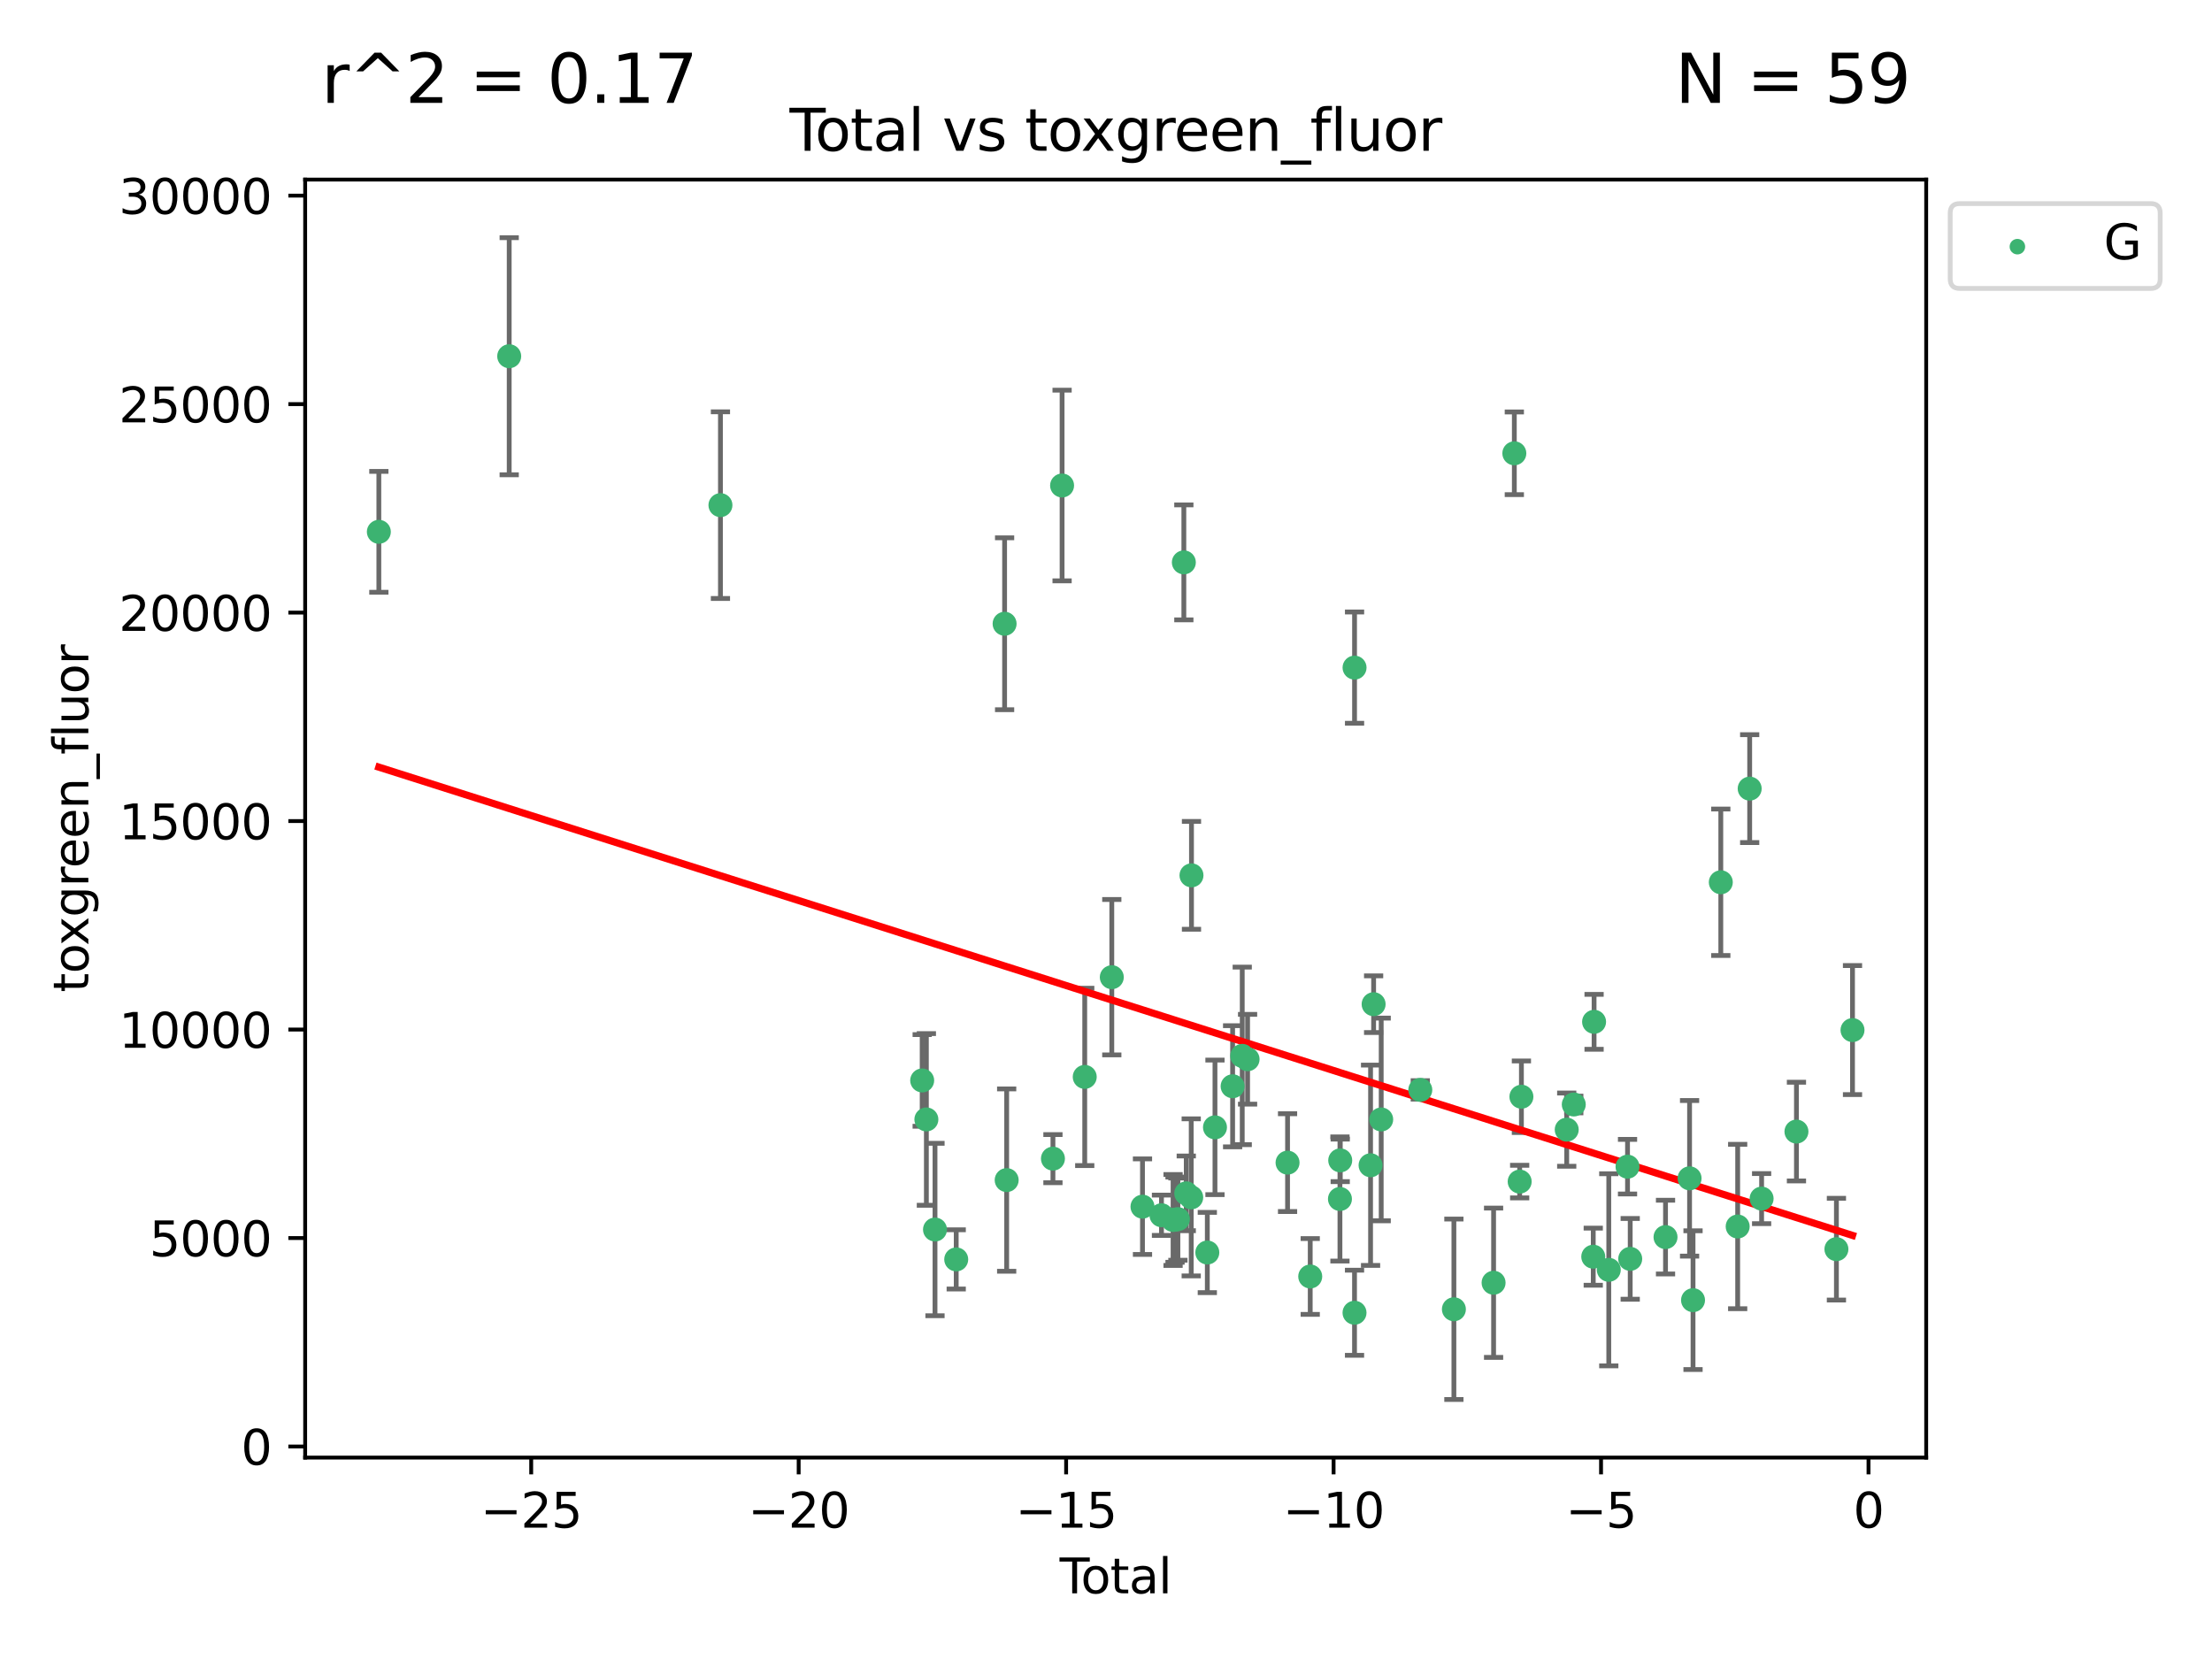 <?xml version="1.0" encoding="utf-8" standalone="no"?>
<!DOCTYPE svg PUBLIC "-//W3C//DTD SVG 1.1//EN"
  "http://www.w3.org/Graphics/SVG/1.1/DTD/svg11.dtd">
<svg xmlns:xlink="http://www.w3.org/1999/xlink" width="460.8pt" height="345.6pt" viewBox="0 0 460.8 345.6" xmlns="http://www.w3.org/2000/svg" version="1.1">
 <defs>
  <style type="text/css">*{stroke-linejoin: round; stroke-linecap: butt}</style>
 </defs>
 <g id="figure_1">
  <g id="patch_1">
   <path d="M 0 345.6 
L 460.8 345.6 
L 460.8 0 
L 0 0 
z
" style="fill: #ffffff"/>
  </g>
  <g id="axes_1">
   <g id="patch_2">
    <path d="M 63.571 303.64 
L 401.26 303.64 
L 401.26 37.411 
L 63.571 37.411 
z
" style="fill: #ffffff"/>
   </g>
   <g id="PathCollection_1">
    <defs>
     <path id="mf39be97b4d" d="M 0 1.118 
C 0.297 1.118 0.581 1 0.791 0.791 
C 1 0.581 1.118 0.297 1.118 0 
C 1.118 -0.297 1 -0.581 0.791 -0.791 
C 0.581 -1 0.297 -1.118 0 -1.118 
C -0.297 -1.118 -0.581 -1 -0.791 -0.791 
C -1 -0.581 -1.118 -0.297 -1.118 0 
C -1.118 0.297 -1 0.581 -0.791 0.791 
C -0.581 1 -0.297 1.118 0 1.118 
z
" style="stroke: #3cb371"/>
    </defs>
    <g clip-path="url(#pa120bd9eb9)">
     <use xlink:href="#mf39be97b4d" x="78.921" y="110.786" style="fill: #3cb371; stroke: #3cb371"/>
     <use xlink:href="#mf39be97b4d" x="106.076" y="74.208" style="fill: #3cb371; stroke: #3cb371"/>
     <use xlink:href="#mf39be97b4d" x="150.082" y="105.23" style="fill: #3cb371; stroke: #3cb371"/>
     <use xlink:href="#mf39be97b4d" x="192.107" y="225.076" style="fill: #3cb371; stroke: #3cb371"/>
     <use xlink:href="#mf39be97b4d" x="192.981" y="233.197" style="fill: #3cb371; stroke: #3cb371"/>
     <use xlink:href="#mf39be97b4d" x="194.777" y="256.133" style="fill: #3cb371; stroke: #3cb371"/>
     <use xlink:href="#mf39be97b4d" x="199.198" y="262.355" style="fill: #3cb371; stroke: #3cb371"/>
     <use xlink:href="#mf39be97b4d" x="209.277" y="129.939" style="fill: #3cb371; stroke: #3cb371"/>
     <use xlink:href="#mf39be97b4d" x="209.708" y="245.833" style="fill: #3cb371; stroke: #3cb371"/>
     <use xlink:href="#mf39be97b4d" x="219.347" y="241.366" style="fill: #3cb371; stroke: #3cb371"/>
     <use xlink:href="#mf39be97b4d" x="221.252" y="101.138" style="fill: #3cb371; stroke: #3cb371"/>
     <use xlink:href="#mf39be97b4d" x="225.97" y="224.338" style="fill: #3cb371; stroke: #3cb371"/>
     <use xlink:href="#mf39be97b4d" x="231.608" y="203.567" style="fill: #3cb371; stroke: #3cb371"/>
     <use xlink:href="#mf39be97b4d" x="238.001" y="251.371" style="fill: #3cb371; stroke: #3cb371"/>
     <use xlink:href="#mf39be97b4d" x="241.957" y="253.158" style="fill: #3cb371; stroke: #3cb371"/>
     <use xlink:href="#mf39be97b4d" x="244.372" y="254.144" style="fill: #3cb371; stroke: #3cb371"/>
     <use xlink:href="#mf39be97b4d" x="244.782" y="254.078" style="fill: #3cb371; stroke: #3cb371"/>
     <use xlink:href="#mf39be97b4d" x="245.378" y="253.966" style="fill: #3cb371; stroke: #3cb371"/>
     <use xlink:href="#mf39be97b4d" x="246.617" y="117.154" style="fill: #3cb371; stroke: #3cb371"/>
     <use xlink:href="#mf39be97b4d" x="247.119" y="248.597" style="fill: #3cb371; stroke: #3cb371"/>
     <use xlink:href="#mf39be97b4d" x="248.153" y="249.435" style="fill: #3cb371; stroke: #3cb371"/>
     <use xlink:href="#mf39be97b4d" x="248.208" y="182.351" style="fill: #3cb371; stroke: #3cb371"/>
     <use xlink:href="#mf39be97b4d" x="251.506" y="260.922" style="fill: #3cb371; stroke: #3cb371"/>
     <use xlink:href="#mf39be97b4d" x="253.102" y="234.845" style="fill: #3cb371; stroke: #3cb371"/>
     <use xlink:href="#mf39be97b4d" x="256.777" y="226.288" style="fill: #3cb371; stroke: #3cb371"/>
     <use xlink:href="#mf39be97b4d" x="258.78" y="219.956" style="fill: #3cb371; stroke: #3cb371"/>
     <use xlink:href="#mf39be97b4d" x="259.895" y="220.66" style="fill: #3cb371; stroke: #3cb371"/>
     <use xlink:href="#mf39be97b4d" x="268.222" y="242.198" style="fill: #3cb371; stroke: #3cb371"/>
     <use xlink:href="#mf39be97b4d" x="272.945" y="265.915" style="fill: #3cb371; stroke: #3cb371"/>
     <use xlink:href="#mf39be97b4d" x="279.136" y="249.77" style="fill: #3cb371; stroke: #3cb371"/>
     <use xlink:href="#mf39be97b4d" x="279.193" y="241.728" style="fill: #3cb371; stroke: #3cb371"/>
     <use xlink:href="#mf39be97b4d" x="282.172" y="273.469" style="fill: #3cb371; stroke: #3cb371"/>
     <use xlink:href="#mf39be97b4d" x="282.178" y="139.078" style="fill: #3cb371; stroke: #3cb371"/>
     <use xlink:href="#mf39be97b4d" x="285.515" y="242.746" style="fill: #3cb371; stroke: #3cb371"/>
     <use xlink:href="#mf39be97b4d" x="286.15" y="209.192" style="fill: #3cb371; stroke: #3cb371"/>
     <use xlink:href="#mf39be97b4d" x="287.729" y="233.201" style="fill: #3cb371; stroke: #3cb371"/>
     <use xlink:href="#mf39be97b4d" x="295.873" y="227.045" style="fill: #3cb371; stroke: #3cb371"/>
     <use xlink:href="#mf39be97b4d" x="302.873" y="272.743" style="fill: #3cb371; stroke: #3cb371"/>
     <use xlink:href="#mf39be97b4d" x="311.142" y="267.219" style="fill: #3cb371; stroke: #3cb371"/>
     <use xlink:href="#mf39be97b4d" x="315.463" y="94.432" style="fill: #3cb371; stroke: #3cb371"/>
     <use xlink:href="#mf39be97b4d" x="316.576" y="246.148" style="fill: #3cb371; stroke: #3cb371"/>
     <use xlink:href="#mf39be97b4d" x="316.938" y="228.467" style="fill: #3cb371; stroke: #3cb371"/>
     <use xlink:href="#mf39be97b4d" x="326.376" y="235.325" style="fill: #3cb371; stroke: #3cb371"/>
     <use xlink:href="#mf39be97b4d" x="327.846" y="230.083" style="fill: #3cb371; stroke: #3cb371"/>
     <use xlink:href="#mf39be97b4d" x="331.904" y="261.792" style="fill: #3cb371; stroke: #3cb371"/>
     <use xlink:href="#mf39be97b4d" x="332.077" y="212.862" style="fill: #3cb371; stroke: #3cb371"/>
     <use xlink:href="#mf39be97b4d" x="335.138" y="264.527" style="fill: #3cb371; stroke: #3cb371"/>
     <use xlink:href="#mf39be97b4d" x="339.044" y="243.04" style="fill: #3cb371; stroke: #3cb371"/>
     <use xlink:href="#mf39be97b4d" x="339.603" y="262.246" style="fill: #3cb371; stroke: #3cb371"/>
     <use xlink:href="#mf39be97b4d" x="346.959" y="257.711" style="fill: #3cb371; stroke: #3cb371"/>
     <use xlink:href="#mf39be97b4d" x="351.969" y="245.466" style="fill: #3cb371; stroke: #3cb371"/>
     <use xlink:href="#mf39be97b4d" x="352.689" y="270.848" style="fill: #3cb371; stroke: #3cb371"/>
     <use xlink:href="#mf39be97b4d" x="358.475" y="183.792" style="fill: #3cb371; stroke: #3cb371"/>
     <use xlink:href="#mf39be97b4d" x="361.989" y="255.503" style="fill: #3cb371; stroke: #3cb371"/>
     <use xlink:href="#mf39be97b4d" x="364.49" y="164.284" style="fill: #3cb371; stroke: #3cb371"/>
     <use xlink:href="#mf39be97b4d" x="366.976" y="249.691" style="fill: #3cb371; stroke: #3cb371"/>
     <use xlink:href="#mf39be97b4d" x="374.233" y="235.728" style="fill: #3cb371; stroke: #3cb371"/>
     <use xlink:href="#mf39be97b4d" x="382.56" y="260.221" style="fill: #3cb371; stroke: #3cb371"/>
     <use xlink:href="#mf39be97b4d" x="385.911" y="214.584" style="fill: #3cb371; stroke: #3cb371"/>
    </g>
   </g>
   <g id="matplotlib.axis_1">
    <g id="xtick_1">
     <g id="line2d_1">
      <defs>
       <path id="mb00026b12f" d="M 0 0 
L 0 3.5 
" style="stroke: #000000; stroke-width: 0.8"/>
      </defs>
      <g>
       <use xlink:href="#mb00026b12f" x="110.659" y="303.64" style="stroke: #000000; stroke-width: 0.8"/>
      </g>
     </g>
     <g id="text_1">
      <!-- −25 -->
      <g transform="translate(100.107 318.238)scale(0.1 -0.1)">
       <defs>
        <path id="DejaVuSans-2212" d="M 678 2272 
L 4684 2272 
L 4684 1741 
L 678 1741 
L 678 2272 
z
" transform="scale(0.016)"/>
        <path id="DejaVuSans-32" d="M 1228 531 
L 3431 531 
L 3431 0 
L 469 0 
L 469 531 
Q 828 903 1448 1529 
Q 2069 2156 2228 2338 
Q 2531 2678 2651 2914 
Q 2772 3150 2772 3378 
Q 2772 3750 2511 3984 
Q 2250 4219 1831 4219 
Q 1534 4219 1204 4116 
Q 875 4013 500 3803 
L 500 4441 
Q 881 4594 1212 4672 
Q 1544 4750 1819 4750 
Q 2544 4750 2975 4387 
Q 3406 4025 3406 3419 
Q 3406 3131 3298 2873 
Q 3191 2616 2906 2266 
Q 2828 2175 2409 1742 
Q 1991 1309 1228 531 
z
" transform="scale(0.016)"/>
        <path id="DejaVuSans-35" d="M 691 4666 
L 3169 4666 
L 3169 4134 
L 1269 4134 
L 1269 2991 
Q 1406 3038 1543 3061 
Q 1681 3084 1819 3084 
Q 2600 3084 3056 2656 
Q 3513 2228 3513 1497 
Q 3513 744 3044 326 
Q 2575 -91 1722 -91 
Q 1428 -91 1123 -41 
Q 819 9 494 109 
L 494 744 
Q 775 591 1075 516 
Q 1375 441 1709 441 
Q 2250 441 2565 725 
Q 2881 1009 2881 1497 
Q 2881 1984 2565 2268 
Q 2250 2553 1709 2553 
Q 1456 2553 1204 2497 
Q 953 2441 691 2322 
L 691 4666 
z
" transform="scale(0.016)"/>
       </defs>
       <use xlink:href="#DejaVuSans-2212"/>
       <use xlink:href="#DejaVuSans-32" x="83.789"/>
       <use xlink:href="#DejaVuSans-35" x="147.412"/>
      </g>
     </g>
    </g>
    <g id="xtick_2">
     <g id="line2d_2">
      <g>
       <use xlink:href="#mb00026b12f" x="166.376" y="303.64" style="stroke: #000000; stroke-width: 0.8"/>
      </g>
     </g>
     <g id="text_2">
      <!-- −20 -->
      <g transform="translate(155.824 318.238)scale(0.1 -0.1)">
       <defs>
        <path id="DejaVuSans-30" d="M 2034 4250 
Q 1547 4250 1301 3770 
Q 1056 3291 1056 2328 
Q 1056 1369 1301 889 
Q 1547 409 2034 409 
Q 2525 409 2770 889 
Q 3016 1369 3016 2328 
Q 3016 3291 2770 3770 
Q 2525 4250 2034 4250 
z
M 2034 4750 
Q 2819 4750 3233 4129 
Q 3647 3509 3647 2328 
Q 3647 1150 3233 529 
Q 2819 -91 2034 -91 
Q 1250 -91 836 529 
Q 422 1150 422 2328 
Q 422 3509 836 4129 
Q 1250 4750 2034 4750 
z
" transform="scale(0.016)"/>
       </defs>
       <use xlink:href="#DejaVuSans-2212"/>
       <use xlink:href="#DejaVuSans-32" x="83.789"/>
       <use xlink:href="#DejaVuSans-30" x="147.412"/>
      </g>
     </g>
    </g>
    <g id="xtick_3">
     <g id="line2d_3">
      <g>
       <use xlink:href="#mb00026b12f" x="222.093" y="303.64" style="stroke: #000000; stroke-width: 0.8"/>
      </g>
     </g>
     <g id="text_3">
      <!-- −15 -->
      <g transform="translate(211.541 318.238)scale(0.1 -0.1)">
       <defs>
        <path id="DejaVuSans-31" d="M 794 531 
L 1825 531 
L 1825 4091 
L 703 3866 
L 703 4441 
L 1819 4666 
L 2450 4666 
L 2450 531 
L 3481 531 
L 3481 0 
L 794 0 
L 794 531 
z
" transform="scale(0.016)"/>
       </defs>
       <use xlink:href="#DejaVuSans-2212"/>
       <use xlink:href="#DejaVuSans-31" x="83.789"/>
       <use xlink:href="#DejaVuSans-35" x="147.412"/>
      </g>
     </g>
    </g>
    <g id="xtick_4">
     <g id="line2d_4">
      <g>
       <use xlink:href="#mb00026b12f" x="277.81" y="303.64" style="stroke: #000000; stroke-width: 0.8"/>
      </g>
     </g>
     <g id="text_4">
      <!-- −10 -->
      <g transform="translate(267.258 318.238)scale(0.1 -0.1)">
       <use xlink:href="#DejaVuSans-2212"/>
       <use xlink:href="#DejaVuSans-31" x="83.789"/>
       <use xlink:href="#DejaVuSans-30" x="147.412"/>
      </g>
     </g>
    </g>
    <g id="xtick_5">
     <g id="line2d_5">
      <g>
       <use xlink:href="#mb00026b12f" x="333.527" y="303.64" style="stroke: #000000; stroke-width: 0.8"/>
      </g>
     </g>
     <g id="text_5">
      <!-- −5 -->
      <g transform="translate(326.156 318.238)scale(0.1 -0.1)">
       <use xlink:href="#DejaVuSans-2212"/>
       <use xlink:href="#DejaVuSans-35" x="83.789"/>
      </g>
     </g>
    </g>
    <g id="xtick_6">
     <g id="line2d_6">
      <g>
       <use xlink:href="#mb00026b12f" x="389.244" y="303.64" style="stroke: #000000; stroke-width: 0.8"/>
      </g>
     </g>
     <g id="text_6">
      <!-- 0 -->
      <g transform="translate(386.063 318.238)scale(0.1 -0.1)">
       <use xlink:href="#DejaVuSans-30"/>
      </g>
     </g>
    </g>
    <g id="text_7">
     <!-- Total -->
     <g transform="translate(220.739 331.917)scale(0.1 -0.1)">
      <defs>
       <path id="DejaVuSans-54" d="M -19 4666 
L 3928 4666 
L 3928 4134 
L 2272 4134 
L 2272 0 
L 1638 0 
L 1638 4134 
L -19 4134 
L -19 4666 
z
" transform="scale(0.016)"/>
       <path id="DejaVuSans-6f" d="M 1959 3097 
Q 1497 3097 1228 2736 
Q 959 2375 959 1747 
Q 959 1119 1226 758 
Q 1494 397 1959 397 
Q 2419 397 2687 759 
Q 2956 1122 2956 1747 
Q 2956 2369 2687 2733 
Q 2419 3097 1959 3097 
z
M 1959 3584 
Q 2709 3584 3137 3096 
Q 3566 2609 3566 1747 
Q 3566 888 3137 398 
Q 2709 -91 1959 -91 
Q 1206 -91 779 398 
Q 353 888 353 1747 
Q 353 2609 779 3096 
Q 1206 3584 1959 3584 
z
" transform="scale(0.016)"/>
       <path id="DejaVuSans-74" d="M 1172 4494 
L 1172 3500 
L 2356 3500 
L 2356 3053 
L 1172 3053 
L 1172 1153 
Q 1172 725 1289 603 
Q 1406 481 1766 481 
L 2356 481 
L 2356 0 
L 1766 0 
Q 1100 0 847 248 
Q 594 497 594 1153 
L 594 3053 
L 172 3053 
L 172 3500 
L 594 3500 
L 594 4494 
L 1172 4494 
z
" transform="scale(0.016)"/>
       <path id="DejaVuSans-61" d="M 2194 1759 
Q 1497 1759 1228 1600 
Q 959 1441 959 1056 
Q 959 750 1161 570 
Q 1363 391 1709 391 
Q 2188 391 2477 730 
Q 2766 1069 2766 1631 
L 2766 1759 
L 2194 1759 
z
M 3341 1997 
L 3341 0 
L 2766 0 
L 2766 531 
Q 2569 213 2275 61 
Q 1981 -91 1556 -91 
Q 1019 -91 701 211 
Q 384 513 384 1019 
Q 384 1609 779 1909 
Q 1175 2209 1959 2209 
L 2766 2209 
L 2766 2266 
Q 2766 2663 2505 2880 
Q 2244 3097 1772 3097 
Q 1472 3097 1187 3025 
Q 903 2953 641 2809 
L 641 3341 
Q 956 3463 1253 3523 
Q 1550 3584 1831 3584 
Q 2591 3584 2966 3190 
Q 3341 2797 3341 1997 
z
" transform="scale(0.016)"/>
       <path id="DejaVuSans-6c" d="M 603 4863 
L 1178 4863 
L 1178 0 
L 603 0 
L 603 4863 
z
" transform="scale(0.016)"/>
      </defs>
      <use xlink:href="#DejaVuSans-54"/>
      <use xlink:href="#DejaVuSans-6f" x="44.084"/>
      <use xlink:href="#DejaVuSans-74" x="105.266"/>
      <use xlink:href="#DejaVuSans-61" x="144.475"/>
      <use xlink:href="#DejaVuSans-6c" x="205.754"/>
     </g>
    </g>
   </g>
   <g id="matplotlib.axis_2">
    <g id="ytick_1">
     <g id="line2d_7">
      <defs>
       <path id="m3e978e04a3" d="M 0 0 
L -3.5 0 
" style="stroke: #000000; stroke-width: 0.8"/>
      </defs>
      <g>
       <use xlink:href="#m3e978e04a3" x="63.571" y="301.335" style="stroke: #000000; stroke-width: 0.8"/>
      </g>
     </g>
     <g id="text_8">
      <!-- 0 -->
      <g transform="translate(50.209 305.134)scale(0.1 -0.1)">
       <use xlink:href="#DejaVuSans-30"/>
      </g>
     </g>
    </g>
    <g id="ytick_2">
     <g id="line2d_8">
      <g>
       <use xlink:href="#m3e978e04a3" x="63.571" y="257.905" style="stroke: #000000; stroke-width: 0.8"/>
      </g>
     </g>
     <g id="text_9">
      <!-- 5000 -->
      <g transform="translate(31.121 261.704)scale(0.1 -0.1)">
       <use xlink:href="#DejaVuSans-35"/>
       <use xlink:href="#DejaVuSans-30" x="63.623"/>
       <use xlink:href="#DejaVuSans-30" x="127.246"/>
       <use xlink:href="#DejaVuSans-30" x="190.869"/>
      </g>
     </g>
    </g>
    <g id="ytick_3">
     <g id="line2d_9">
      <g>
       <use xlink:href="#m3e978e04a3" x="63.571" y="214.475" style="stroke: #000000; stroke-width: 0.8"/>
      </g>
     </g>
     <g id="text_10">
      <!-- 10000 -->
      <g transform="translate(24.759 218.275)scale(0.1 -0.1)">
       <use xlink:href="#DejaVuSans-31"/>
       <use xlink:href="#DejaVuSans-30" x="63.623"/>
       <use xlink:href="#DejaVuSans-30" x="127.246"/>
       <use xlink:href="#DejaVuSans-30" x="190.869"/>
       <use xlink:href="#DejaVuSans-30" x="254.492"/>
      </g>
     </g>
    </g>
    <g id="ytick_4">
     <g id="line2d_10">
      <g>
       <use xlink:href="#m3e978e04a3" x="63.571" y="171.046" style="stroke: #000000; stroke-width: 0.8"/>
      </g>
     </g>
     <g id="text_11">
      <!-- 15000 -->
      <g transform="translate(24.759 174.845)scale(0.1 -0.1)">
       <use xlink:href="#DejaVuSans-31"/>
       <use xlink:href="#DejaVuSans-35" x="63.623"/>
       <use xlink:href="#DejaVuSans-30" x="127.246"/>
       <use xlink:href="#DejaVuSans-30" x="190.869"/>
       <use xlink:href="#DejaVuSans-30" x="254.492"/>
      </g>
     </g>
    </g>
    <g id="ytick_5">
     <g id="line2d_11">
      <g>
       <use xlink:href="#m3e978e04a3" x="63.571" y="127.616" style="stroke: #000000; stroke-width: 0.8"/>
      </g>
     </g>
     <g id="text_12">
      <!-- 20000 -->
      <g transform="translate(24.759 131.415)scale(0.1 -0.1)">
       <use xlink:href="#DejaVuSans-32"/>
       <use xlink:href="#DejaVuSans-30" x="63.623"/>
       <use xlink:href="#DejaVuSans-30" x="127.246"/>
       <use xlink:href="#DejaVuSans-30" x="190.869"/>
       <use xlink:href="#DejaVuSans-30" x="254.492"/>
      </g>
     </g>
    </g>
    <g id="ytick_6">
     <g id="line2d_12">
      <g>
       <use xlink:href="#m3e978e04a3" x="63.571" y="84.186" style="stroke: #000000; stroke-width: 0.8"/>
      </g>
     </g>
     <g id="text_13">
      <!-- 25000 -->
      <g transform="translate(24.759 87.985)scale(0.1 -0.1)">
       <use xlink:href="#DejaVuSans-32"/>
       <use xlink:href="#DejaVuSans-35" x="63.623"/>
       <use xlink:href="#DejaVuSans-30" x="127.246"/>
       <use xlink:href="#DejaVuSans-30" x="190.869"/>
       <use xlink:href="#DejaVuSans-30" x="254.492"/>
      </g>
     </g>
    </g>
    <g id="ytick_7">
     <g id="line2d_13">
      <g>
       <use xlink:href="#m3e978e04a3" x="63.571" y="40.757" style="stroke: #000000; stroke-width: 0.8"/>
      </g>
     </g>
     <g id="text_14">
      <!-- 30000 -->
      <g transform="translate(24.759 44.556)scale(0.1 -0.1)">
       <defs>
        <path id="DejaVuSans-33" d="M 2597 2516 
Q 3050 2419 3304 2112 
Q 3559 1806 3559 1356 
Q 3559 666 3084 287 
Q 2609 -91 1734 -91 
Q 1441 -91 1130 -33 
Q 819 25 488 141 
L 488 750 
Q 750 597 1062 519 
Q 1375 441 1716 441 
Q 2309 441 2620 675 
Q 2931 909 2931 1356 
Q 2931 1769 2642 2001 
Q 2353 2234 1838 2234 
L 1294 2234 
L 1294 2753 
L 1863 2753 
Q 2328 2753 2575 2939 
Q 2822 3125 2822 3475 
Q 2822 3834 2567 4026 
Q 2313 4219 1838 4219 
Q 1578 4219 1281 4162 
Q 984 4106 628 3988 
L 628 4550 
Q 988 4650 1302 4700 
Q 1616 4750 1894 4750 
Q 2613 4750 3031 4423 
Q 3450 4097 3450 3541 
Q 3450 3153 3228 2886 
Q 3006 2619 2597 2516 
z
" transform="scale(0.016)"/>
       </defs>
       <use xlink:href="#DejaVuSans-33"/>
       <use xlink:href="#DejaVuSans-30" x="63.623"/>
       <use xlink:href="#DejaVuSans-30" x="127.246"/>
       <use xlink:href="#DejaVuSans-30" x="190.869"/>
       <use xlink:href="#DejaVuSans-30" x="254.492"/>
      </g>
     </g>
    </g>
    <g id="text_15">
     <!-- toxgreen_fluor -->
     <g transform="translate(18.401 206.72)rotate(-90)scale(0.1 -0.1)">
      <defs>
       <path id="DejaVuSans-78" d="M 3513 3500 
L 2247 1797 
L 3578 0 
L 2900 0 
L 1881 1375 
L 863 0 
L 184 0 
L 1544 1831 
L 300 3500 
L 978 3500 
L 1906 2253 
L 2834 3500 
L 3513 3500 
z
" transform="scale(0.016)"/>
       <path id="DejaVuSans-67" d="M 2906 1791 
Q 2906 2416 2648 2759 
Q 2391 3103 1925 3103 
Q 1463 3103 1205 2759 
Q 947 2416 947 1791 
Q 947 1169 1205 825 
Q 1463 481 1925 481 
Q 2391 481 2648 825 
Q 2906 1169 2906 1791 
z
M 3481 434 
Q 3481 -459 3084 -895 
Q 2688 -1331 1869 -1331 
Q 1566 -1331 1297 -1286 
Q 1028 -1241 775 -1147 
L 775 -588 
Q 1028 -725 1275 -790 
Q 1522 -856 1778 -856 
Q 2344 -856 2625 -561 
Q 2906 -266 2906 331 
L 2906 616 
Q 2728 306 2450 153 
Q 2172 0 1784 0 
Q 1141 0 747 490 
Q 353 981 353 1791 
Q 353 2603 747 3093 
Q 1141 3584 1784 3584 
Q 2172 3584 2450 3431 
Q 2728 3278 2906 2969 
L 2906 3500 
L 3481 3500 
L 3481 434 
z
" transform="scale(0.016)"/>
       <path id="DejaVuSans-72" d="M 2631 2963 
Q 2534 3019 2420 3045 
Q 2306 3072 2169 3072 
Q 1681 3072 1420 2755 
Q 1159 2438 1159 1844 
L 1159 0 
L 581 0 
L 581 3500 
L 1159 3500 
L 1159 2956 
Q 1341 3275 1631 3429 
Q 1922 3584 2338 3584 
Q 2397 3584 2469 3576 
Q 2541 3569 2628 3553 
L 2631 2963 
z
" transform="scale(0.016)"/>
       <path id="DejaVuSans-65" d="M 3597 1894 
L 3597 1613 
L 953 1613 
Q 991 1019 1311 708 
Q 1631 397 2203 397 
Q 2534 397 2845 478 
Q 3156 559 3463 722 
L 3463 178 
Q 3153 47 2828 -22 
Q 2503 -91 2169 -91 
Q 1331 -91 842 396 
Q 353 884 353 1716 
Q 353 2575 817 3079 
Q 1281 3584 2069 3584 
Q 2775 3584 3186 3129 
Q 3597 2675 3597 1894 
z
M 3022 2063 
Q 3016 2534 2758 2815 
Q 2500 3097 2075 3097 
Q 1594 3097 1305 2825 
Q 1016 2553 972 2059 
L 3022 2063 
z
" transform="scale(0.016)"/>
       <path id="DejaVuSans-6e" d="M 3513 2113 
L 3513 0 
L 2938 0 
L 2938 2094 
Q 2938 2591 2744 2837 
Q 2550 3084 2163 3084 
Q 1697 3084 1428 2787 
Q 1159 2491 1159 1978 
L 1159 0 
L 581 0 
L 581 3500 
L 1159 3500 
L 1159 2956 
Q 1366 3272 1645 3428 
Q 1925 3584 2291 3584 
Q 2894 3584 3203 3211 
Q 3513 2838 3513 2113 
z
" transform="scale(0.016)"/>
       <path id="DejaVuSans-5f" d="M 3263 -1063 
L 3263 -1509 
L -63 -1509 
L -63 -1063 
L 3263 -1063 
z
" transform="scale(0.016)"/>
       <path id="DejaVuSans-66" d="M 2375 4863 
L 2375 4384 
L 1825 4384 
Q 1516 4384 1395 4259 
Q 1275 4134 1275 3809 
L 1275 3500 
L 2222 3500 
L 2222 3053 
L 1275 3053 
L 1275 0 
L 697 0 
L 697 3053 
L 147 3053 
L 147 3500 
L 697 3500 
L 697 3744 
Q 697 4328 969 4595 
Q 1241 4863 1831 4863 
L 2375 4863 
z
" transform="scale(0.016)"/>
       <path id="DejaVuSans-75" d="M 544 1381 
L 544 3500 
L 1119 3500 
L 1119 1403 
Q 1119 906 1312 657 
Q 1506 409 1894 409 
Q 2359 409 2629 706 
Q 2900 1003 2900 1516 
L 2900 3500 
L 3475 3500 
L 3475 0 
L 2900 0 
L 2900 538 
Q 2691 219 2414 64 
Q 2138 -91 1772 -91 
Q 1169 -91 856 284 
Q 544 659 544 1381 
z
M 1991 3584 
L 1991 3584 
z
" transform="scale(0.016)"/>
      </defs>
      <use xlink:href="#DejaVuSans-74"/>
      <use xlink:href="#DejaVuSans-6f" x="39.209"/>
      <use xlink:href="#DejaVuSans-78" x="97.266"/>
      <use xlink:href="#DejaVuSans-67" x="156.445"/>
      <use xlink:href="#DejaVuSans-72" x="219.922"/>
      <use xlink:href="#DejaVuSans-65" x="258.785"/>
      <use xlink:href="#DejaVuSans-65" x="320.309"/>
      <use xlink:href="#DejaVuSans-6e" x="381.832"/>
      <use xlink:href="#DejaVuSans-5f" x="445.211"/>
      <use xlink:href="#DejaVuSans-66" x="495.211"/>
      <use xlink:href="#DejaVuSans-6c" x="530.416"/>
      <use xlink:href="#DejaVuSans-75" x="558.199"/>
      <use xlink:href="#DejaVuSans-6f" x="621.578"/>
      <use xlink:href="#DejaVuSans-72" x="682.76"/>
     </g>
    </g>
   </g>
   <g id="LineCollection_1">
    <path d="M 78.921 123.376 
L 78.921 98.196 
" clip-path="url(#pa120bd9eb9)" style="fill: none; stroke: #696969"/>
    <path d="M 106.076 98.904 
L 106.076 49.513 
" clip-path="url(#pa120bd9eb9)" style="fill: none; stroke: #696969"/>
    <path d="M 150.082 124.674 
L 150.082 85.787 
" clip-path="url(#pa120bd9eb9)" style="fill: none; stroke: #696969"/>
    <path d="M 192.107 234.625 
L 192.107 215.527 
" clip-path="url(#pa120bd9eb9)" style="fill: none; stroke: #696969"/>
    <path d="M 192.981 251.079 
L 192.981 215.315 
" clip-path="url(#pa120bd9eb9)" style="fill: none; stroke: #696969"/>
    <path d="M 194.777 274.091 
L 194.777 238.175 
" clip-path="url(#pa120bd9eb9)" style="fill: none; stroke: #696969"/>
    <path d="M 199.198 268.526 
L 199.198 256.183 
" clip-path="url(#pa120bd9eb9)" style="fill: none; stroke: #696969"/>
    <path d="M 209.277 147.844 
L 209.277 112.033 
" clip-path="url(#pa120bd9eb9)" style="fill: none; stroke: #696969"/>
    <path d="M 209.708 264.821 
L 209.708 226.845 
" clip-path="url(#pa120bd9eb9)" style="fill: none; stroke: #696969"/>
    <path d="M 219.347 246.382 
L 219.347 236.35 
" clip-path="url(#pa120bd9eb9)" style="fill: none; stroke: #696969"/>
    <path d="M 221.252 120.998 
L 221.252 81.278 
" clip-path="url(#pa120bd9eb9)" style="fill: none; stroke: #696969"/>
    <path d="M 225.97 242.813 
L 225.97 205.864 
" clip-path="url(#pa120bd9eb9)" style="fill: none; stroke: #696969"/>
    <path d="M 231.608 219.755 
L 231.608 187.379 
" clip-path="url(#pa120bd9eb9)" style="fill: none; stroke: #696969"/>
    <path d="M 238.001 261.325 
L 238.001 241.418 
" clip-path="url(#pa120bd9eb9)" style="fill: none; stroke: #696969"/>
    <path d="M 241.957 257.359 
L 241.957 248.958 
" clip-path="url(#pa120bd9eb9)" style="fill: none; stroke: #696969"/>
    <path d="M 244.372 263.613 
L 244.372 244.675 
" clip-path="url(#pa120bd9eb9)" style="fill: none; stroke: #696969"/>
    <path d="M 244.782 262.958 
L 244.782 245.199 
" clip-path="url(#pa120bd9eb9)" style="fill: none; stroke: #696969"/>
    <path d="M 245.378 262.529 
L 245.378 245.404 
" clip-path="url(#pa120bd9eb9)" style="fill: none; stroke: #696969"/>
    <path d="M 246.617 129.126 
L 246.617 105.182 
" clip-path="url(#pa120bd9eb9)" style="fill: none; stroke: #696969"/>
    <path d="M 247.119 256.377 
L 247.119 240.818 
" clip-path="url(#pa120bd9eb9)" style="fill: none; stroke: #696969"/>
    <path d="M 248.153 265.798 
L 248.153 233.072 
" clip-path="url(#pa120bd9eb9)" style="fill: none; stroke: #696969"/>
    <path d="M 248.208 193.583 
L 248.208 171.119 
" clip-path="url(#pa120bd9eb9)" style="fill: none; stroke: #696969"/>
    <path d="M 251.506 269.281 
L 251.506 252.563 
" clip-path="url(#pa120bd9eb9)" style="fill: none; stroke: #696969"/>
    <path d="M 253.102 248.859 
L 253.102 220.831 
" clip-path="url(#pa120bd9eb9)" style="fill: none; stroke: #696969"/>
    <path d="M 256.777 238.906 
L 256.777 213.67 
" clip-path="url(#pa120bd9eb9)" style="fill: none; stroke: #696969"/>
    <path d="M 258.78 238.448 
L 258.78 201.464 
" clip-path="url(#pa120bd9eb9)" style="fill: none; stroke: #696969"/>
    <path d="M 259.895 230.012 
L 259.895 211.309 
" clip-path="url(#pa120bd9eb9)" style="fill: none; stroke: #696969"/>
    <path d="M 268.222 252.385 
L 268.222 232.01 
" clip-path="url(#pa120bd9eb9)" style="fill: none; stroke: #696969"/>
    <path d="M 272.945 273.809 
L 272.945 258.021 
" clip-path="url(#pa120bd9eb9)" style="fill: none; stroke: #696969"/>
    <path d="M 279.136 262.702 
L 279.136 236.837 
" clip-path="url(#pa120bd9eb9)" style="fill: none; stroke: #696969"/>
    <path d="M 279.193 246.154 
L 279.193 237.302 
" clip-path="url(#pa120bd9eb9)" style="fill: none; stroke: #696969"/>
    <path d="M 282.172 282.334 
L 282.172 264.605 
" clip-path="url(#pa120bd9eb9)" style="fill: none; stroke: #696969"/>
    <path d="M 282.178 150.67 
L 282.178 127.487 
" clip-path="url(#pa120bd9eb9)" style="fill: none; stroke: #696969"/>
    <path d="M 285.515 263.611 
L 285.515 221.882 
" clip-path="url(#pa120bd9eb9)" style="fill: none; stroke: #696969"/>
    <path d="M 286.15 215.095 
L 286.15 203.288 
" clip-path="url(#pa120bd9eb9)" style="fill: none; stroke: #696969"/>
    <path d="M 287.729 254.312 
L 287.729 212.089 
" clip-path="url(#pa120bd9eb9)" style="fill: none; stroke: #696969"/>
    <path d="M 295.873 228.967 
L 295.873 225.123 
" clip-path="url(#pa120bd9eb9)" style="fill: none; stroke: #696969"/>
    <path d="M 302.873 291.539 
L 302.873 253.947 
" clip-path="url(#pa120bd9eb9)" style="fill: none; stroke: #696969"/>
    <path d="M 311.142 282.773 
L 311.142 251.666 
" clip-path="url(#pa120bd9eb9)" style="fill: none; stroke: #696969"/>
    <path d="M 315.463 103.045 
L 315.463 85.818 
" clip-path="url(#pa120bd9eb9)" style="fill: none; stroke: #696969"/>
    <path d="M 316.576 249.544 
L 316.576 242.751 
" clip-path="url(#pa120bd9eb9)" style="fill: none; stroke: #696969"/>
    <path d="M 316.938 235.916 
L 316.938 221.019 
" clip-path="url(#pa120bd9eb9)" style="fill: none; stroke: #696969"/>
    <path d="M 326.376 242.952 
L 326.376 227.697 
" clip-path="url(#pa120bd9eb9)" style="fill: none; stroke: #696969"/>
    <path d="M 327.846 231.824 
L 327.846 228.342 
" clip-path="url(#pa120bd9eb9)" style="fill: none; stroke: #696969"/>
    <path d="M 331.904 267.739 
L 331.904 255.845 
" clip-path="url(#pa120bd9eb9)" style="fill: none; stroke: #696969"/>
    <path d="M 332.077 218.582 
L 332.077 207.142 
" clip-path="url(#pa120bd9eb9)" style="fill: none; stroke: #696969"/>
    <path d="M 335.138 284.538 
L 335.138 244.516 
" clip-path="url(#pa120bd9eb9)" style="fill: none; stroke: #696969"/>
    <path d="M 339.044 248.728 
L 339.044 237.353 
" clip-path="url(#pa120bd9eb9)" style="fill: none; stroke: #696969"/>
    <path d="M 339.603 270.657 
L 339.603 253.834 
" clip-path="url(#pa120bd9eb9)" style="fill: none; stroke: #696969"/>
    <path d="M 346.959 265.392 
L 346.959 250.03 
" clip-path="url(#pa120bd9eb9)" style="fill: none; stroke: #696969"/>
    <path d="M 351.969 261.673 
L 351.969 229.259 
" clip-path="url(#pa120bd9eb9)" style="fill: none; stroke: #696969"/>
    <path d="M 352.689 285.299 
L 352.689 256.398 
" clip-path="url(#pa120bd9eb9)" style="fill: none; stroke: #696969"/>
    <path d="M 358.475 199.045 
L 358.475 168.54 
" clip-path="url(#pa120bd9eb9)" style="fill: none; stroke: #696969"/>
    <path d="M 361.989 272.624 
L 361.989 238.382 
" clip-path="url(#pa120bd9eb9)" style="fill: none; stroke: #696969"/>
    <path d="M 364.49 175.52 
L 364.49 153.047 
" clip-path="url(#pa120bd9eb9)" style="fill: none; stroke: #696969"/>
    <path d="M 366.976 254.905 
L 366.976 244.477 
" clip-path="url(#pa120bd9eb9)" style="fill: none; stroke: #696969"/>
    <path d="M 374.233 246.008 
L 374.233 225.448 
" clip-path="url(#pa120bd9eb9)" style="fill: none; stroke: #696969"/>
    <path d="M 382.56 270.818 
L 382.56 249.624 
" clip-path="url(#pa120bd9eb9)" style="fill: none; stroke: #696969"/>
    <path d="M 385.911 228.025 
L 385.911 201.143 
" clip-path="url(#pa120bd9eb9)" style="fill: none; stroke: #696969"/>
   </g>
   <g id="line2d_14">
    <defs>
     <path id="mb42984ed24" d="M 2 0 
L -2 -0 
" style="stroke: #696969"/>
    </defs>
    <g clip-path="url(#pa120bd9eb9)">
     <use xlink:href="#mb42984ed24" x="78.921" y="123.376" style="fill: #696969; stroke: #696969"/>
     <use xlink:href="#mb42984ed24" x="106.076" y="98.904" style="fill: #696969; stroke: #696969"/>
     <use xlink:href="#mb42984ed24" x="150.082" y="124.674" style="fill: #696969; stroke: #696969"/>
     <use xlink:href="#mb42984ed24" x="192.107" y="234.625" style="fill: #696969; stroke: #696969"/>
     <use xlink:href="#mb42984ed24" x="192.981" y="251.079" style="fill: #696969; stroke: #696969"/>
     <use xlink:href="#mb42984ed24" x="194.777" y="274.091" style="fill: #696969; stroke: #696969"/>
     <use xlink:href="#mb42984ed24" x="199.198" y="268.526" style="fill: #696969; stroke: #696969"/>
     <use xlink:href="#mb42984ed24" x="209.277" y="147.844" style="fill: #696969; stroke: #696969"/>
     <use xlink:href="#mb42984ed24" x="209.708" y="264.821" style="fill: #696969; stroke: #696969"/>
     <use xlink:href="#mb42984ed24" x="219.347" y="246.382" style="fill: #696969; stroke: #696969"/>
     <use xlink:href="#mb42984ed24" x="221.252" y="120.998" style="fill: #696969; stroke: #696969"/>
     <use xlink:href="#mb42984ed24" x="225.97" y="242.813" style="fill: #696969; stroke: #696969"/>
     <use xlink:href="#mb42984ed24" x="231.608" y="219.755" style="fill: #696969; stroke: #696969"/>
     <use xlink:href="#mb42984ed24" x="238.001" y="261.325" style="fill: #696969; stroke: #696969"/>
     <use xlink:href="#mb42984ed24" x="241.957" y="257.359" style="fill: #696969; stroke: #696969"/>
     <use xlink:href="#mb42984ed24" x="244.372" y="263.613" style="fill: #696969; stroke: #696969"/>
     <use xlink:href="#mb42984ed24" x="244.782" y="262.958" style="fill: #696969; stroke: #696969"/>
     <use xlink:href="#mb42984ed24" x="245.378" y="262.529" style="fill: #696969; stroke: #696969"/>
     <use xlink:href="#mb42984ed24" x="246.617" y="129.126" style="fill: #696969; stroke: #696969"/>
     <use xlink:href="#mb42984ed24" x="247.119" y="256.377" style="fill: #696969; stroke: #696969"/>
     <use xlink:href="#mb42984ed24" x="248.153" y="265.798" style="fill: #696969; stroke: #696969"/>
     <use xlink:href="#mb42984ed24" x="248.208" y="193.583" style="fill: #696969; stroke: #696969"/>
     <use xlink:href="#mb42984ed24" x="251.506" y="269.281" style="fill: #696969; stroke: #696969"/>
     <use xlink:href="#mb42984ed24" x="253.102" y="248.859" style="fill: #696969; stroke: #696969"/>
     <use xlink:href="#mb42984ed24" x="256.777" y="238.906" style="fill: #696969; stroke: #696969"/>
     <use xlink:href="#mb42984ed24" x="258.78" y="238.448" style="fill: #696969; stroke: #696969"/>
     <use xlink:href="#mb42984ed24" x="259.895" y="230.012" style="fill: #696969; stroke: #696969"/>
     <use xlink:href="#mb42984ed24" x="268.222" y="252.385" style="fill: #696969; stroke: #696969"/>
     <use xlink:href="#mb42984ed24" x="272.945" y="273.809" style="fill: #696969; stroke: #696969"/>
     <use xlink:href="#mb42984ed24" x="279.136" y="262.702" style="fill: #696969; stroke: #696969"/>
     <use xlink:href="#mb42984ed24" x="279.193" y="246.154" style="fill: #696969; stroke: #696969"/>
     <use xlink:href="#mb42984ed24" x="282.172" y="282.334" style="fill: #696969; stroke: #696969"/>
     <use xlink:href="#mb42984ed24" x="282.178" y="150.67" style="fill: #696969; stroke: #696969"/>
     <use xlink:href="#mb42984ed24" x="285.515" y="263.611" style="fill: #696969; stroke: #696969"/>
     <use xlink:href="#mb42984ed24" x="286.15" y="215.095" style="fill: #696969; stroke: #696969"/>
     <use xlink:href="#mb42984ed24" x="287.729" y="254.312" style="fill: #696969; stroke: #696969"/>
     <use xlink:href="#mb42984ed24" x="295.873" y="228.967" style="fill: #696969; stroke: #696969"/>
     <use xlink:href="#mb42984ed24" x="302.873" y="291.539" style="fill: #696969; stroke: #696969"/>
     <use xlink:href="#mb42984ed24" x="311.142" y="282.773" style="fill: #696969; stroke: #696969"/>
     <use xlink:href="#mb42984ed24" x="315.463" y="103.045" style="fill: #696969; stroke: #696969"/>
     <use xlink:href="#mb42984ed24" x="316.576" y="249.544" style="fill: #696969; stroke: #696969"/>
     <use xlink:href="#mb42984ed24" x="316.938" y="235.916" style="fill: #696969; stroke: #696969"/>
     <use xlink:href="#mb42984ed24" x="326.376" y="242.952" style="fill: #696969; stroke: #696969"/>
     <use xlink:href="#mb42984ed24" x="327.846" y="231.824" style="fill: #696969; stroke: #696969"/>
     <use xlink:href="#mb42984ed24" x="331.904" y="267.739" style="fill: #696969; stroke: #696969"/>
     <use xlink:href="#mb42984ed24" x="332.077" y="218.582" style="fill: #696969; stroke: #696969"/>
     <use xlink:href="#mb42984ed24" x="335.138" y="284.538" style="fill: #696969; stroke: #696969"/>
     <use xlink:href="#mb42984ed24" x="339.044" y="248.728" style="fill: #696969; stroke: #696969"/>
     <use xlink:href="#mb42984ed24" x="339.603" y="270.657" style="fill: #696969; stroke: #696969"/>
     <use xlink:href="#mb42984ed24" x="346.959" y="265.392" style="fill: #696969; stroke: #696969"/>
     <use xlink:href="#mb42984ed24" x="351.969" y="261.673" style="fill: #696969; stroke: #696969"/>
     <use xlink:href="#mb42984ed24" x="352.689" y="285.299" style="fill: #696969; stroke: #696969"/>
     <use xlink:href="#mb42984ed24" x="358.475" y="199.045" style="fill: #696969; stroke: #696969"/>
     <use xlink:href="#mb42984ed24" x="361.989" y="272.624" style="fill: #696969; stroke: #696969"/>
     <use xlink:href="#mb42984ed24" x="364.49" y="175.52" style="fill: #696969; stroke: #696969"/>
     <use xlink:href="#mb42984ed24" x="366.976" y="254.905" style="fill: #696969; stroke: #696969"/>
     <use xlink:href="#mb42984ed24" x="374.233" y="246.008" style="fill: #696969; stroke: #696969"/>
     <use xlink:href="#mb42984ed24" x="382.56" y="270.818" style="fill: #696969; stroke: #696969"/>
     <use xlink:href="#mb42984ed24" x="385.911" y="228.025" style="fill: #696969; stroke: #696969"/>
    </g>
   </g>
   <g id="line2d_15">
    <g clip-path="url(#pa120bd9eb9)">
     <use xlink:href="#mb42984ed24" x="78.921" y="98.196" style="fill: #696969; stroke: #696969"/>
     <use xlink:href="#mb42984ed24" x="106.076" y="49.513" style="fill: #696969; stroke: #696969"/>
     <use xlink:href="#mb42984ed24" x="150.082" y="85.787" style="fill: #696969; stroke: #696969"/>
     <use xlink:href="#mb42984ed24" x="192.107" y="215.527" style="fill: #696969; stroke: #696969"/>
     <use xlink:href="#mb42984ed24" x="192.981" y="215.315" style="fill: #696969; stroke: #696969"/>
     <use xlink:href="#mb42984ed24" x="194.777" y="238.175" style="fill: #696969; stroke: #696969"/>
     <use xlink:href="#mb42984ed24" x="199.198" y="256.183" style="fill: #696969; stroke: #696969"/>
     <use xlink:href="#mb42984ed24" x="209.277" y="112.033" style="fill: #696969; stroke: #696969"/>
     <use xlink:href="#mb42984ed24" x="209.708" y="226.845" style="fill: #696969; stroke: #696969"/>
     <use xlink:href="#mb42984ed24" x="219.347" y="236.35" style="fill: #696969; stroke: #696969"/>
     <use xlink:href="#mb42984ed24" x="221.252" y="81.278" style="fill: #696969; stroke: #696969"/>
     <use xlink:href="#mb42984ed24" x="225.97" y="205.864" style="fill: #696969; stroke: #696969"/>
     <use xlink:href="#mb42984ed24" x="231.608" y="187.379" style="fill: #696969; stroke: #696969"/>
     <use xlink:href="#mb42984ed24" x="238.001" y="241.418" style="fill: #696969; stroke: #696969"/>
     <use xlink:href="#mb42984ed24" x="241.957" y="248.958" style="fill: #696969; stroke: #696969"/>
     <use xlink:href="#mb42984ed24" x="244.372" y="244.675" style="fill: #696969; stroke: #696969"/>
     <use xlink:href="#mb42984ed24" x="244.782" y="245.199" style="fill: #696969; stroke: #696969"/>
     <use xlink:href="#mb42984ed24" x="245.378" y="245.404" style="fill: #696969; stroke: #696969"/>
     <use xlink:href="#mb42984ed24" x="246.617" y="105.182" style="fill: #696969; stroke: #696969"/>
     <use xlink:href="#mb42984ed24" x="247.119" y="240.818" style="fill: #696969; stroke: #696969"/>
     <use xlink:href="#mb42984ed24" x="248.153" y="233.072" style="fill: #696969; stroke: #696969"/>
     <use xlink:href="#mb42984ed24" x="248.208" y="171.119" style="fill: #696969; stroke: #696969"/>
     <use xlink:href="#mb42984ed24" x="251.506" y="252.563" style="fill: #696969; stroke: #696969"/>
     <use xlink:href="#mb42984ed24" x="253.102" y="220.831" style="fill: #696969; stroke: #696969"/>
     <use xlink:href="#mb42984ed24" x="256.777" y="213.67" style="fill: #696969; stroke: #696969"/>
     <use xlink:href="#mb42984ed24" x="258.78" y="201.464" style="fill: #696969; stroke: #696969"/>
     <use xlink:href="#mb42984ed24" x="259.895" y="211.309" style="fill: #696969; stroke: #696969"/>
     <use xlink:href="#mb42984ed24" x="268.222" y="232.01" style="fill: #696969; stroke: #696969"/>
     <use xlink:href="#mb42984ed24" x="272.945" y="258.021" style="fill: #696969; stroke: #696969"/>
     <use xlink:href="#mb42984ed24" x="279.136" y="236.837" style="fill: #696969; stroke: #696969"/>
     <use xlink:href="#mb42984ed24" x="279.193" y="237.302" style="fill: #696969; stroke: #696969"/>
     <use xlink:href="#mb42984ed24" x="282.172" y="264.605" style="fill: #696969; stroke: #696969"/>
     <use xlink:href="#mb42984ed24" x="282.178" y="127.487" style="fill: #696969; stroke: #696969"/>
     <use xlink:href="#mb42984ed24" x="285.515" y="221.882" style="fill: #696969; stroke: #696969"/>
     <use xlink:href="#mb42984ed24" x="286.15" y="203.288" style="fill: #696969; stroke: #696969"/>
     <use xlink:href="#mb42984ed24" x="287.729" y="212.089" style="fill: #696969; stroke: #696969"/>
     <use xlink:href="#mb42984ed24" x="295.873" y="225.123" style="fill: #696969; stroke: #696969"/>
     <use xlink:href="#mb42984ed24" x="302.873" y="253.947" style="fill: #696969; stroke: #696969"/>
     <use xlink:href="#mb42984ed24" x="311.142" y="251.666" style="fill: #696969; stroke: #696969"/>
     <use xlink:href="#mb42984ed24" x="315.463" y="85.818" style="fill: #696969; stroke: #696969"/>
     <use xlink:href="#mb42984ed24" x="316.576" y="242.751" style="fill: #696969; stroke: #696969"/>
     <use xlink:href="#mb42984ed24" x="316.938" y="221.019" style="fill: #696969; stroke: #696969"/>
     <use xlink:href="#mb42984ed24" x="326.376" y="227.697" style="fill: #696969; stroke: #696969"/>
     <use xlink:href="#mb42984ed24" x="327.846" y="228.342" style="fill: #696969; stroke: #696969"/>
     <use xlink:href="#mb42984ed24" x="331.904" y="255.845" style="fill: #696969; stroke: #696969"/>
     <use xlink:href="#mb42984ed24" x="332.077" y="207.142" style="fill: #696969; stroke: #696969"/>
     <use xlink:href="#mb42984ed24" x="335.138" y="244.516" style="fill: #696969; stroke: #696969"/>
     <use xlink:href="#mb42984ed24" x="339.044" y="237.353" style="fill: #696969; stroke: #696969"/>
     <use xlink:href="#mb42984ed24" x="339.603" y="253.834" style="fill: #696969; stroke: #696969"/>
     <use xlink:href="#mb42984ed24" x="346.959" y="250.03" style="fill: #696969; stroke: #696969"/>
     <use xlink:href="#mb42984ed24" x="351.969" y="229.259" style="fill: #696969; stroke: #696969"/>
     <use xlink:href="#mb42984ed24" x="352.689" y="256.398" style="fill: #696969; stroke: #696969"/>
     <use xlink:href="#mb42984ed24" x="358.475" y="168.54" style="fill: #696969; stroke: #696969"/>
     <use xlink:href="#mb42984ed24" x="361.989" y="238.382" style="fill: #696969; stroke: #696969"/>
     <use xlink:href="#mb42984ed24" x="364.49" y="153.047" style="fill: #696969; stroke: #696969"/>
     <use xlink:href="#mb42984ed24" x="366.976" y="244.477" style="fill: #696969; stroke: #696969"/>
     <use xlink:href="#mb42984ed24" x="374.233" y="225.448" style="fill: #696969; stroke: #696969"/>
     <use xlink:href="#mb42984ed24" x="382.56" y="249.624" style="fill: #696969; stroke: #696969"/>
     <use xlink:href="#mb42984ed24" x="385.911" y="201.143" style="fill: #696969; stroke: #696969"/>
    </g>
   </g>
   <g id="line2d_16">
    <path d="M 78.921 159.809 
L 106.076 168.438 
L 150.082 182.422 
L 192.107 195.776 
L 192.981 196.053 
L 194.777 196.624 
L 199.198 198.029 
L 209.277 201.232 
L 209.708 201.369 
L 219.347 204.432 
L 221.252 205.037 
L 225.97 206.536 
L 231.608 208.328 
L 238.001 210.359 
L 241.957 211.616 
L 244.372 212.384 
L 244.782 212.514 
L 245.378 212.703 
L 246.617 213.097 
L 247.119 213.256 
L 248.153 213.585 
L 248.208 213.602 
L 251.506 214.65 
L 253.102 215.158 
L 256.777 216.325 
L 258.78 216.962 
L 259.895 217.316 
L 268.222 219.962 
L 272.945 221.463 
L 279.136 223.43 
L 279.193 223.449 
L 282.172 224.395 
L 282.178 224.397 
L 285.515 225.457 
L 286.15 225.659 
L 287.729 226.161 
L 295.873 228.749 
L 302.873 230.973 
L 311.142 233.601 
L 315.463 234.974 
L 316.576 235.327 
L 316.938 235.442 
L 326.376 238.441 
L 327.846 238.909 
L 331.904 240.198 
L 332.077 240.253 
L 335.138 241.226 
L 339.044 242.467 
L 339.603 242.644 
L 346.959 244.982 
L 351.969 246.574 
L 352.689 246.803 
L 358.475 248.642 
L 361.989 249.758 
L 364.49 250.553 
L 366.976 251.343 
L 374.233 253.649 
L 382.56 256.295 
L 385.911 257.359 
" clip-path="url(#pa120bd9eb9)" style="fill: none; stroke: #ff0000; stroke-width: 1.5; stroke-linecap: square"/>
   </g>
   <g id="line2d_17">
    <defs>
     <path id="m40c62b39e3" d="M 0 2 
C 0.53 2 1.039 1.789 1.414 1.414 
C 1.789 1.039 2 0.53 2 0 
C 2 -0.53 1.789 -1.039 1.414 -1.414 
C 1.039 -1.789 0.53 -2 0 -2 
C -0.53 -2 -1.039 -1.789 -1.414 -1.414 
C -1.789 -1.039 -2 -0.53 -2 0 
C -2 0.53 -1.789 1.039 -1.414 1.414 
C -1.039 1.789 -0.53 2 0 2 
z
" style="stroke: #3cb371"/>
    </defs>
    <g clip-path="url(#pa120bd9eb9)">
     <use xlink:href="#m40c62b39e3" x="78.921" y="110.786" style="fill: #3cb371; stroke: #3cb371"/>
     <use xlink:href="#m40c62b39e3" x="106.076" y="74.208" style="fill: #3cb371; stroke: #3cb371"/>
     <use xlink:href="#m40c62b39e3" x="150.082" y="105.23" style="fill: #3cb371; stroke: #3cb371"/>
     <use xlink:href="#m40c62b39e3" x="192.107" y="225.076" style="fill: #3cb371; stroke: #3cb371"/>
     <use xlink:href="#m40c62b39e3" x="192.981" y="233.197" style="fill: #3cb371; stroke: #3cb371"/>
     <use xlink:href="#m40c62b39e3" x="194.777" y="256.133" style="fill: #3cb371; stroke: #3cb371"/>
     <use xlink:href="#m40c62b39e3" x="199.198" y="262.355" style="fill: #3cb371; stroke: #3cb371"/>
     <use xlink:href="#m40c62b39e3" x="209.277" y="129.939" style="fill: #3cb371; stroke: #3cb371"/>
     <use xlink:href="#m40c62b39e3" x="209.708" y="245.833" style="fill: #3cb371; stroke: #3cb371"/>
     <use xlink:href="#m40c62b39e3" x="219.347" y="241.366" style="fill: #3cb371; stroke: #3cb371"/>
     <use xlink:href="#m40c62b39e3" x="221.252" y="101.138" style="fill: #3cb371; stroke: #3cb371"/>
     <use xlink:href="#m40c62b39e3" x="225.97" y="224.338" style="fill: #3cb371; stroke: #3cb371"/>
     <use xlink:href="#m40c62b39e3" x="231.608" y="203.567" style="fill: #3cb371; stroke: #3cb371"/>
     <use xlink:href="#m40c62b39e3" x="238.001" y="251.371" style="fill: #3cb371; stroke: #3cb371"/>
     <use xlink:href="#m40c62b39e3" x="241.957" y="253.158" style="fill: #3cb371; stroke: #3cb371"/>
     <use xlink:href="#m40c62b39e3" x="244.372" y="254.144" style="fill: #3cb371; stroke: #3cb371"/>
     <use xlink:href="#m40c62b39e3" x="244.782" y="254.078" style="fill: #3cb371; stroke: #3cb371"/>
     <use xlink:href="#m40c62b39e3" x="245.378" y="253.966" style="fill: #3cb371; stroke: #3cb371"/>
     <use xlink:href="#m40c62b39e3" x="246.617" y="117.154" style="fill: #3cb371; stroke: #3cb371"/>
     <use xlink:href="#m40c62b39e3" x="247.119" y="248.597" style="fill: #3cb371; stroke: #3cb371"/>
     <use xlink:href="#m40c62b39e3" x="248.153" y="249.435" style="fill: #3cb371; stroke: #3cb371"/>
     <use xlink:href="#m40c62b39e3" x="248.208" y="182.351" style="fill: #3cb371; stroke: #3cb371"/>
     <use xlink:href="#m40c62b39e3" x="251.506" y="260.922" style="fill: #3cb371; stroke: #3cb371"/>
     <use xlink:href="#m40c62b39e3" x="253.102" y="234.845" style="fill: #3cb371; stroke: #3cb371"/>
     <use xlink:href="#m40c62b39e3" x="256.777" y="226.288" style="fill: #3cb371; stroke: #3cb371"/>
     <use xlink:href="#m40c62b39e3" x="258.78" y="219.956" style="fill: #3cb371; stroke: #3cb371"/>
     <use xlink:href="#m40c62b39e3" x="259.895" y="220.66" style="fill: #3cb371; stroke: #3cb371"/>
     <use xlink:href="#m40c62b39e3" x="268.222" y="242.198" style="fill: #3cb371; stroke: #3cb371"/>
     <use xlink:href="#m40c62b39e3" x="272.945" y="265.915" style="fill: #3cb371; stroke: #3cb371"/>
     <use xlink:href="#m40c62b39e3" x="279.136" y="249.77" style="fill: #3cb371; stroke: #3cb371"/>
     <use xlink:href="#m40c62b39e3" x="279.193" y="241.728" style="fill: #3cb371; stroke: #3cb371"/>
     <use xlink:href="#m40c62b39e3" x="282.172" y="273.469" style="fill: #3cb371; stroke: #3cb371"/>
     <use xlink:href="#m40c62b39e3" x="282.178" y="139.078" style="fill: #3cb371; stroke: #3cb371"/>
     <use xlink:href="#m40c62b39e3" x="285.515" y="242.746" style="fill: #3cb371; stroke: #3cb371"/>
     <use xlink:href="#m40c62b39e3" x="286.15" y="209.192" style="fill: #3cb371; stroke: #3cb371"/>
     <use xlink:href="#m40c62b39e3" x="287.729" y="233.201" style="fill: #3cb371; stroke: #3cb371"/>
     <use xlink:href="#m40c62b39e3" x="295.873" y="227.045" style="fill: #3cb371; stroke: #3cb371"/>
     <use xlink:href="#m40c62b39e3" x="302.873" y="272.743" style="fill: #3cb371; stroke: #3cb371"/>
     <use xlink:href="#m40c62b39e3" x="311.142" y="267.219" style="fill: #3cb371; stroke: #3cb371"/>
     <use xlink:href="#m40c62b39e3" x="315.463" y="94.432" style="fill: #3cb371; stroke: #3cb371"/>
     <use xlink:href="#m40c62b39e3" x="316.576" y="246.148" style="fill: #3cb371; stroke: #3cb371"/>
     <use xlink:href="#m40c62b39e3" x="316.938" y="228.467" style="fill: #3cb371; stroke: #3cb371"/>
     <use xlink:href="#m40c62b39e3" x="326.376" y="235.325" style="fill: #3cb371; stroke: #3cb371"/>
     <use xlink:href="#m40c62b39e3" x="327.846" y="230.083" style="fill: #3cb371; stroke: #3cb371"/>
     <use xlink:href="#m40c62b39e3" x="331.904" y="261.792" style="fill: #3cb371; stroke: #3cb371"/>
     <use xlink:href="#m40c62b39e3" x="332.077" y="212.862" style="fill: #3cb371; stroke: #3cb371"/>
     <use xlink:href="#m40c62b39e3" x="335.138" y="264.527" style="fill: #3cb371; stroke: #3cb371"/>
     <use xlink:href="#m40c62b39e3" x="339.044" y="243.04" style="fill: #3cb371; stroke: #3cb371"/>
     <use xlink:href="#m40c62b39e3" x="339.603" y="262.246" style="fill: #3cb371; stroke: #3cb371"/>
     <use xlink:href="#m40c62b39e3" x="346.959" y="257.711" style="fill: #3cb371; stroke: #3cb371"/>
     <use xlink:href="#m40c62b39e3" x="351.969" y="245.466" style="fill: #3cb371; stroke: #3cb371"/>
     <use xlink:href="#m40c62b39e3" x="352.689" y="270.848" style="fill: #3cb371; stroke: #3cb371"/>
     <use xlink:href="#m40c62b39e3" x="358.475" y="183.792" style="fill: #3cb371; stroke: #3cb371"/>
     <use xlink:href="#m40c62b39e3" x="361.989" y="255.503" style="fill: #3cb371; stroke: #3cb371"/>
     <use xlink:href="#m40c62b39e3" x="364.49" y="164.284" style="fill: #3cb371; stroke: #3cb371"/>
     <use xlink:href="#m40c62b39e3" x="366.976" y="249.691" style="fill: #3cb371; stroke: #3cb371"/>
     <use xlink:href="#m40c62b39e3" x="374.233" y="235.728" style="fill: #3cb371; stroke: #3cb371"/>
     <use xlink:href="#m40c62b39e3" x="382.56" y="260.221" style="fill: #3cb371; stroke: #3cb371"/>
     <use xlink:href="#m40c62b39e3" x="385.911" y="214.584" style="fill: #3cb371; stroke: #3cb371"/>
    </g>
   </g>
   <g id="patch_3">
    <path d="M 63.571 303.64 
L 63.571 37.411 
" style="fill: none; stroke: #000000; stroke-width: 0.8; stroke-linejoin: miter; stroke-linecap: square"/>
   </g>
   <g id="patch_4">
    <path d="M 401.26 303.64 
L 401.26 37.411 
" style="fill: none; stroke: #000000; stroke-width: 0.8; stroke-linejoin: miter; stroke-linecap: square"/>
   </g>
   <g id="patch_5">
    <path d="M 63.571 303.64 
L 401.26 303.64 
" style="fill: none; stroke: #000000; stroke-width: 0.8; stroke-linejoin: miter; stroke-linecap: square"/>
   </g>
   <g id="patch_6">
    <path d="M 63.571 37.411 
L 401.26 37.411 
" style="fill: none; stroke: #000000; stroke-width: 0.8; stroke-linejoin: miter; stroke-linecap: square"/>
   </g>
   <g id="text_16">
    <!-- N = 59 -->
    <g transform="translate(348.964 21.426)scale(0.14 -0.14)">
     <defs>
      <path id="DejaVuSans-4e" d="M 628 4666 
L 1478 4666 
L 3547 763 
L 3547 4666 
L 4159 4666 
L 4159 0 
L 3309 0 
L 1241 3903 
L 1241 0 
L 628 0 
L 628 4666 
z
" transform="scale(0.016)"/>
      <path id="DejaVuSans-20" transform="scale(0.016)"/>
      <path id="DejaVuSans-3d" d="M 678 2906 
L 4684 2906 
L 4684 2381 
L 678 2381 
L 678 2906 
z
M 678 1631 
L 4684 1631 
L 4684 1100 
L 678 1100 
L 678 1631 
z
" transform="scale(0.016)"/>
      <path id="DejaVuSans-39" d="M 703 97 
L 703 672 
Q 941 559 1184 500 
Q 1428 441 1663 441 
Q 2288 441 2617 861 
Q 2947 1281 2994 2138 
Q 2813 1869 2534 1725 
Q 2256 1581 1919 1581 
Q 1219 1581 811 2004 
Q 403 2428 403 3163 
Q 403 3881 828 4315 
Q 1253 4750 1959 4750 
Q 2769 4750 3195 4129 
Q 3622 3509 3622 2328 
Q 3622 1225 3098 567 
Q 2575 -91 1691 -91 
Q 1453 -91 1209 -44 
Q 966 3 703 97 
z
M 1959 2075 
Q 2384 2075 2632 2365 
Q 2881 2656 2881 3163 
Q 2881 3666 2632 3958 
Q 2384 4250 1959 4250 
Q 1534 4250 1286 3958 
Q 1038 3666 1038 3163 
Q 1038 2656 1286 2365 
Q 1534 2075 1959 2075 
z
" transform="scale(0.016)"/>
     </defs>
     <use xlink:href="#DejaVuSans-4e"/>
     <use xlink:href="#DejaVuSans-20" x="74.805"/>
     <use xlink:href="#DejaVuSans-3d" x="106.592"/>
     <use xlink:href="#DejaVuSans-20" x="190.381"/>
     <use xlink:href="#DejaVuSans-35" x="222.168"/>
     <use xlink:href="#DejaVuSans-39" x="285.791"/>
    </g>
   </g>
   <g id="text_17">
    <!-- r^2 = 0.17 -->
    <g transform="translate(66.948 21.426)scale(0.14 -0.14)">
     <defs>
      <path id="DejaVuSans-5e" d="M 2988 4666 
L 4684 2925 
L 4056 2925 
L 2681 4159 
L 1306 2925 
L 678 2925 
L 2375 4666 
L 2988 4666 
z
" transform="scale(0.016)"/>
      <path id="DejaVuSans-2e" d="M 684 794 
L 1344 794 
L 1344 0 
L 684 0 
L 684 794 
z
" transform="scale(0.016)"/>
      <path id="DejaVuSans-37" d="M 525 4666 
L 3525 4666 
L 3525 4397 
L 1831 0 
L 1172 0 
L 2766 4134 
L 525 4134 
L 525 4666 
z
" transform="scale(0.016)"/>
     </defs>
     <use xlink:href="#DejaVuSans-72"/>
     <use xlink:href="#DejaVuSans-5e" x="41.113"/>
     <use xlink:href="#DejaVuSans-32" x="124.902"/>
     <use xlink:href="#DejaVuSans-20" x="188.525"/>
     <use xlink:href="#DejaVuSans-3d" x="220.312"/>
     <use xlink:href="#DejaVuSans-20" x="304.102"/>
     <use xlink:href="#DejaVuSans-30" x="335.889"/>
     <use xlink:href="#DejaVuSans-2e" x="399.512"/>
     <use xlink:href="#DejaVuSans-31" x="431.299"/>
     <use xlink:href="#DejaVuSans-37" x="494.922"/>
    </g>
   </g>
   <g id="text_18">
    <!-- Total vs toxgreen_fluor -->
    <g transform="translate(164.48 31.411)scale(0.12 -0.12)">
     <defs>
      <path id="DejaVuSans-76" d="M 191 3500 
L 800 3500 
L 1894 563 
L 2988 3500 
L 3597 3500 
L 2284 0 
L 1503 0 
L 191 3500 
z
" transform="scale(0.016)"/>
      <path id="DejaVuSans-73" d="M 2834 3397 
L 2834 2853 
Q 2591 2978 2328 3040 
Q 2066 3103 1784 3103 
Q 1356 3103 1142 2972 
Q 928 2841 928 2578 
Q 928 2378 1081 2264 
Q 1234 2150 1697 2047 
L 1894 2003 
Q 2506 1872 2764 1633 
Q 3022 1394 3022 966 
Q 3022 478 2636 193 
Q 2250 -91 1575 -91 
Q 1294 -91 989 -36 
Q 684 19 347 128 
L 347 722 
Q 666 556 975 473 
Q 1284 391 1588 391 
Q 1994 391 2212 530 
Q 2431 669 2431 922 
Q 2431 1156 2273 1281 
Q 2116 1406 1581 1522 
L 1381 1569 
Q 847 1681 609 1914 
Q 372 2147 372 2553 
Q 372 3047 722 3315 
Q 1072 3584 1716 3584 
Q 2034 3584 2315 3537 
Q 2597 3491 2834 3397 
z
" transform="scale(0.016)"/>
     </defs>
     <use xlink:href="#DejaVuSans-54"/>
     <use xlink:href="#DejaVuSans-6f" x="44.084"/>
     <use xlink:href="#DejaVuSans-74" x="105.266"/>
     <use xlink:href="#DejaVuSans-61" x="144.475"/>
     <use xlink:href="#DejaVuSans-6c" x="205.754"/>
     <use xlink:href="#DejaVuSans-20" x="233.537"/>
     <use xlink:href="#DejaVuSans-76" x="265.324"/>
     <use xlink:href="#DejaVuSans-73" x="324.504"/>
     <use xlink:href="#DejaVuSans-20" x="376.604"/>
     <use xlink:href="#DejaVuSans-74" x="408.391"/>
     <use xlink:href="#DejaVuSans-6f" x="447.6"/>
     <use xlink:href="#DejaVuSans-78" x="505.656"/>
     <use xlink:href="#DejaVuSans-67" x="564.836"/>
     <use xlink:href="#DejaVuSans-72" x="628.312"/>
     <use xlink:href="#DejaVuSans-65" x="667.176"/>
     <use xlink:href="#DejaVuSans-65" x="728.699"/>
     <use xlink:href="#DejaVuSans-6e" x="790.223"/>
     <use xlink:href="#DejaVuSans-5f" x="853.602"/>
     <use xlink:href="#DejaVuSans-66" x="903.602"/>
     <use xlink:href="#DejaVuSans-6c" x="938.807"/>
     <use xlink:href="#DejaVuSans-75" x="966.59"/>
     <use xlink:href="#DejaVuSans-6f" x="1029.969"/>
     <use xlink:href="#DejaVuSans-72" x="1091.15"/>
    </g>
   </g>
   <g id="legend_1">
    <g id="patch_7">
     <path d="M 408.26 60.089 
L 448.008 60.089 
Q 450.008 60.089 450.008 58.089 
L 450.008 44.411 
Q 450.008 42.411 448.008 42.411 
L 408.26 42.411 
Q 406.26 42.411 406.26 44.411 
L 406.26 58.089 
Q 406.26 60.089 408.26 60.089 
z
" style="fill: #ffffff; opacity: 0.8; stroke: #cccccc; stroke-linejoin: miter"/>
    </g>
    <g id="PathCollection_2">
     <g>
      <use xlink:href="#mf39be97b4d" x="420.26" y="51.385" style="fill: #3cb371; stroke: #3cb371"/>
     </g>
    </g>
    <g id="text_19">
     <!-- G -->
     <g transform="translate(438.26 54.01)scale(0.1 -0.1)">
      <defs>
       <path id="DejaVuSans-47" d="M 3809 666 
L 3809 1919 
L 2778 1919 
L 2778 2438 
L 4434 2438 
L 4434 434 
Q 4069 175 3628 42 
Q 3188 -91 2688 -91 
Q 1594 -91 976 548 
Q 359 1188 359 2328 
Q 359 3472 976 4111 
Q 1594 4750 2688 4750 
Q 3144 4750 3555 4637 
Q 3966 4525 4313 4306 
L 4313 3634 
Q 3963 3931 3569 4081 
Q 3175 4231 2741 4231 
Q 1884 4231 1454 3753 
Q 1025 3275 1025 2328 
Q 1025 1384 1454 906 
Q 1884 428 2741 428 
Q 3075 428 3337 486 
Q 3600 544 3809 666 
z
" transform="scale(0.016)"/>
      </defs>
      <use xlink:href="#DejaVuSans-47"/>
     </g>
    </g>
   </g>
  </g>
 </g>
 <defs>
  <clipPath id="pa120bd9eb9">
   <rect x="63.571" y="37.411" width="337.689" height="266.229"/>
  </clipPath>
 </defs>
</svg>
